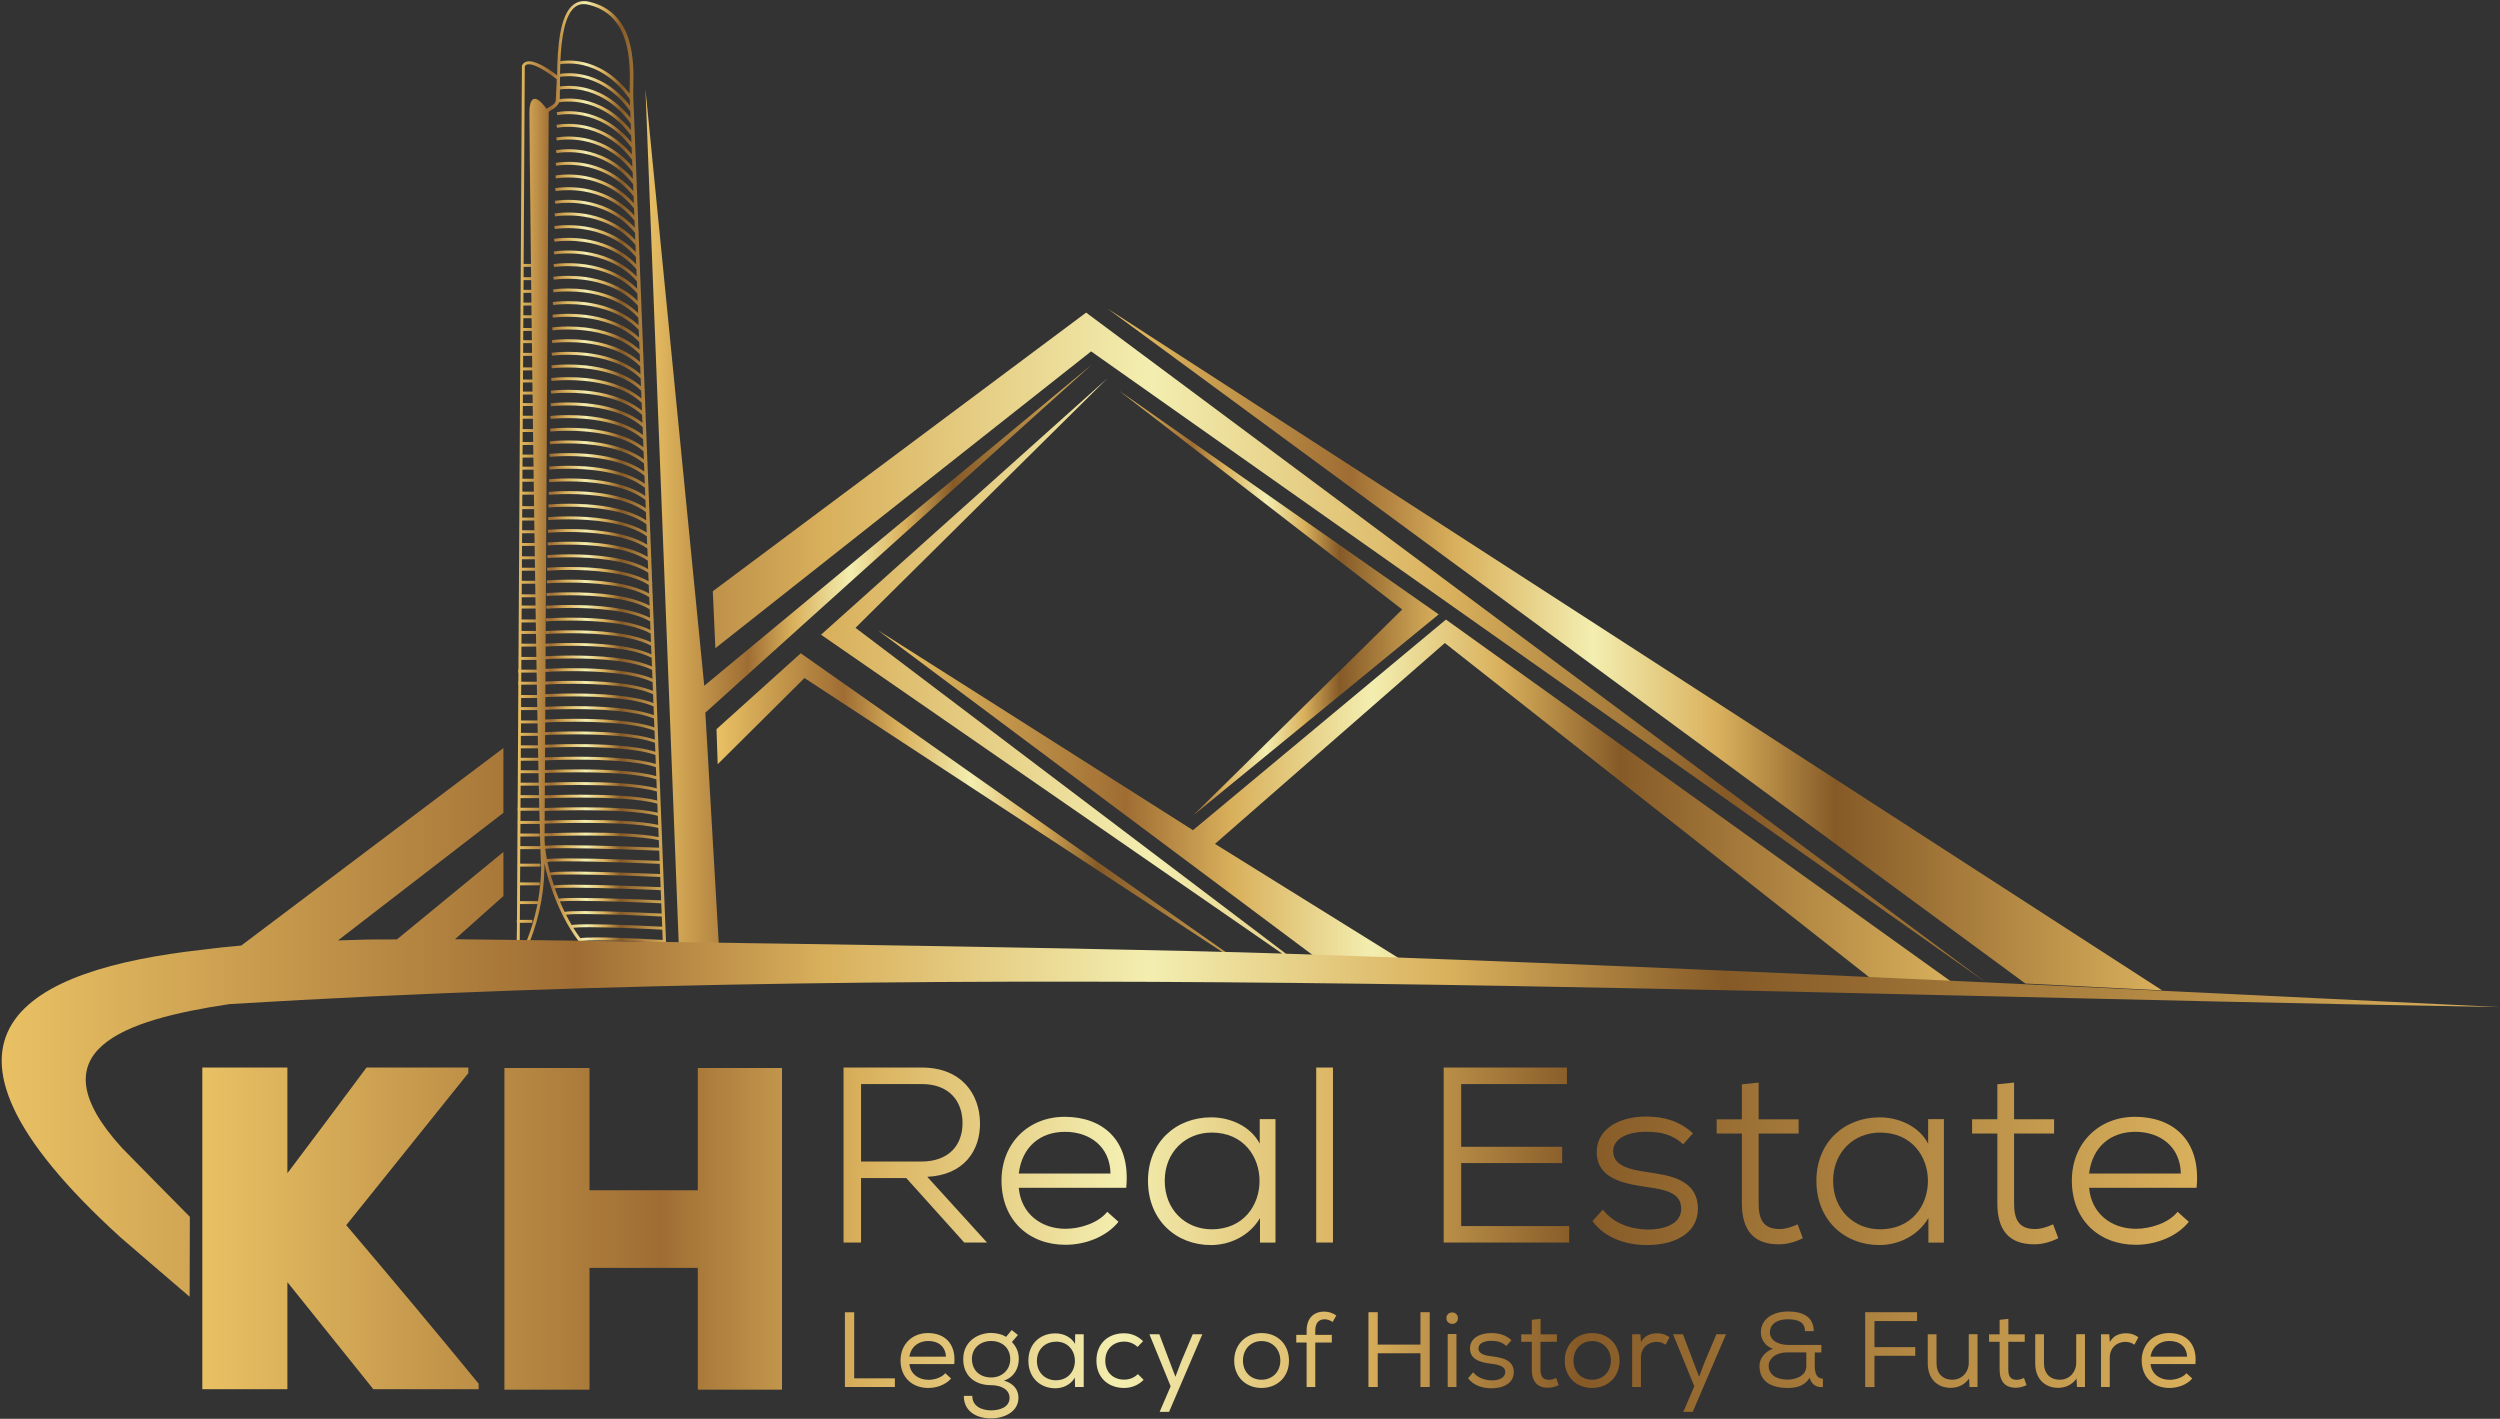 <svg width="1133" height="643" viewBox="0 0 1133 643" fill="none" xmlns="http://www.w3.org/2000/svg">
<rect x="0" y="0" width="1133" height="643" fill="#333333" stroke="none"/>
<path d="M885.14 445.48H850.43L654.79 291.42L550.62 382.45L652.01 445.48H611.82L397.88 285.64L540.65 376.24L655.3 280.79L885.14 445.48Z" fill="url(#paint0_linear_1_2)"/>
<path d="M319.67 322.97L326.78 445.48H308.3L292.52 40.43L319.17 310.79L494.6 165.4L319.67 322.97Z" fill="url(#paint1_linear_1_2)"/>
<path d="M635.47 276.22L507.12 177.03L652.01 278.44L540.65 369.62L635.47 276.22Z" fill="url(#paint2_linear_1_2)"/>
<path d="M362.9 296.07L575.39 445.48L364.59 307.28L325.26 346.35L324.72 330.45L362.9 296.07Z" fill="url(#paint3_linear_1_2)"/>
<path d="M979.9 448.85L501.97 139.88L917.9 445.73L979.9 448.85Z" fill="url(#paint4_linear_1_2)"/>
<path d="M156.93 555.24C176.02 577.73 198.03 603.96 216.92 627.08V629.58H169.2L130.25 581.06V629.58H91.69V483.82H130.25V531.71C141.94 516.3 154.6 499.23 166.09 483.82H212.25V486.32L156.93 555.24ZM316.24 539.42H267.16V484.03H228.6V629.79H267.16V574.61H316.24V629.79H354.41V484.03H316.24V539.42ZM390.22 563.12H382.29V483.82C394.19 483.82 405.97 483.82 417.86 483.82C435.53 483.82 444.03 495.6 444.14 508.97C444.25 521.32 437 532.53 420.24 533.33L447.32 563.12H437L410.72 533.89H390.22V563.12ZM390.22 526.42H417.41C430.1 526.42 436.22 518.94 436.22 508.97C436.22 499 430.1 491.3 417.87 491.3H390.23V526.42H390.22ZM482.88 564.14C466.23 564.14 453.88 552.92 453.88 535.03C453.88 518.26 465.89 506.14 482.54 506.14C499.19 506.14 512.56 516.22 510.41 538.31H461.7C462.72 549.98 471.78 556.89 482.88 556.89C489.68 556.89 497.83 554.17 501.8 549.19L506.9 553.72C501.35 560.63 491.72 564.14 482.88 564.14ZM461.7 531.86H503.28C503.05 519.63 493.88 512.94 482.66 512.94C471.44 512.94 463.17 519.74 461.7 531.86ZM548.82 564.26C532.96 564.26 520.27 552.93 520.27 535.15C520.27 517.48 533.07 506.38 548.93 506.38C557.54 506.38 566.72 510.35 570.91 518.28V507.18H578.05C578.05 525.87 578.05 544.45 578.05 563.14H571.03V552.04C566.15 560.29 557.2 564.26 548.82 564.26ZM549.16 513.28C537.38 513.28 527.86 522 527.86 535.14C527.86 548.39 537.38 557.12 549.16 557.12C578.04 557.12 578.04 513.28 549.16 513.28ZM604.1 483.82H596.51V563.12H604.1V483.82ZM711.15 555.65H662.21V527.1H707.98V519.74H662.21V491.3H710.13V483.82H654.28C654.28 510.22 654.28 536.72 654.28 563.12H711.15V555.65ZM746.61 557.23C739.47 557.12 731.2 554.62 726.45 548.17L721.69 553.38C727.35 561.08 736.87 564.26 746.5 564.26C757.83 564.26 769.27 559.73 769.5 547.95C769.5 534.36 756.47 532.66 746.39 531.18C739.37 530.16 731.21 528.57 731.1 522C730.87 515.77 738.12 512.82 746.28 512.94C752.28 512.94 757.61 513.85 762.82 518.6L767.24 513.62C761.46 508.3 754.55 506.03 746.17 506.03C735.18 505.92 723.63 510.79 723.63 522.23C723.74 533.79 734.96 536.28 745.72 537.86C754.67 539.11 761.92 540.47 761.92 547.83C761.9 555.42 752.95 557.23 746.61 557.23ZM817.07 561.2L814.69 554.86C811.97 556.11 809.14 557.01 806.53 557.01C798.94 557.01 797.01 552.37 797.01 545.34V513.73H815.14V507.27H797.01V490.62L789.42 491.41V507.27H777.98V513.73H789.42V545.34C789.42 557.01 794.29 564.03 806.3 563.92C809.93 563.92 813.44 562.9 817.07 561.2ZM873.94 552.02C869.07 560.29 860.12 564.26 851.74 564.26C835.88 564.26 823.19 552.93 823.19 535.15C823.19 517.48 835.99 506.38 851.85 506.38C860.46 506.38 869.64 510.35 873.83 518.28V507.18H880.97C880.97 525.87 880.97 544.45 880.97 563.14H873.95V552.02H873.94ZM852.07 513.28C840.29 513.28 830.77 522 830.77 535.14C830.77 548.39 840.29 557.12 852.07 557.12C880.96 557.12 880.96 513.28 852.07 513.28ZM930.46 554.85C927.74 556.1 924.91 557 922.3 557C914.71 557 912.78 552.36 912.78 545.33V513.72H930.91V507.26H912.78V490.61L905.19 491.4V507.26H893.75V513.72H905.19V545.33C905.19 557 910.06 564.02 922.07 563.91C925.7 563.91 929.21 562.89 932.83 561.19L930.46 554.85ZM995.49 538.31H946.78C947.8 549.98 956.86 556.89 967.96 556.89C974.76 556.89 982.91 554.17 986.88 549.19L991.98 553.72C986.43 560.63 976.8 564.14 967.96 564.14C951.31 564.14 938.96 552.92 938.96 535.03C938.96 518.26 950.97 506.14 967.62 506.14C984.27 506.14 997.64 516.22 995.49 538.31ZM988.35 531.86C988.12 519.63 978.95 512.94 967.73 512.94C956.52 512.94 948.25 519.74 946.77 531.86H988.35ZM387.12 594.71H382.91V628.59H405.56V624.67H387.12V594.71V594.71ZM432.47 618.18H412.14C412.58 622.58 416.21 625.34 420.8 625.34C423.51 625.34 426.8 624.28 428.4 622.34L431.06 624.76H431.01C428.59 627.62 424.43 629.02 420.7 629.02C413.29 629.02 408.12 624.13 408.12 616.53C408.12 609.32 413.3 604.14 420.51 604.14C427.83 604.14 433.39 608.64 432.47 618.18ZM412.15 614.84H428.7C428.49 610.23 425.3 607.73 420.62 607.73C416.45 607.72 412.82 610.24 412.15 614.84ZM454.98 625.68C459.63 627.04 461.56 630.04 461.56 633.47C461.56 639.67 455.41 642.81 449.07 642.81C441.86 642.81 436.68 639.03 436.82 632.6H440.64C440.64 637.25 444.75 639.13 449.11 639.18C453.22 639.18 457.53 637.68 457.53 633.52C457.53 629.65 453.61 627.76 449.16 627.76C441.66 627.76 436.53 623.4 436.53 615.95C436.53 608.06 443.02 604.09 449.16 604.09C451.34 604.09 454.19 604.67 455.94 605.88L458.51 602.78L461.32 605.01L458.61 608.2C460.5 610.33 461.71 612.46 461.71 615.94C461.71 620.02 459.63 624.18 454.98 625.68ZM457.84 616C457.84 610.53 453.68 607.72 449.18 607.72C444.92 607.72 440.47 610.38 440.47 615.95C440.57 621.42 444.44 624.27 449.23 624.27C454.3 624.28 457.84 620.6 457.84 616ZM487.27 604.68H491.14V628.59H487.32L487.22 628.69L487.12 624.33C485.23 627.62 481.6 629.17 478.31 629.17C471.44 629.17 466.06 624.43 466.06 616.63C466.06 608.89 471.53 604.24 478.35 604.29C481.93 604.29 485.46 605.94 487.21 609.03L487.27 604.68ZM478.55 608.02L478.5 608.07C473.76 608.07 469.93 611.46 469.93 616.78C469.93 622.1 473.75 625.54 478.5 625.54C490.02 625.54 490.02 608.02 478.55 608.02ZM509.43 625.25C504.78 625.25 500.91 622.2 500.91 616.63C500.91 611.26 504.73 608.01 509.48 608.01C511.61 608.01 513.84 608.78 515.53 610.43L518.05 607.82C515.53 605.35 512.63 604.24 509.39 604.24C502.47 604.24 496.9 608.64 496.9 616.63C496.9 624.62 502.56 629.02 509.39 629.02C512.68 629.02 515.73 627.91 518.3 625.34L515.69 622.73C513.98 624.47 511.71 625.25 509.43 625.25ZM518.29 625.34L518.34 625.39L518.29 625.34ZM535.28 617.16L532.71 623.94L530.1 617.12L525.41 604.68H520.91L530.54 628.25L525.55 639.87H529.81L544.91 604.68H540.55L535.28 617.16ZM584.17 616.68C584.17 623.94 578.94 629.02 571.73 629.02C564.57 629.02 559.34 623.94 559.34 616.68C559.34 609.27 564.62 604.14 571.73 604.14C579.04 604.14 584.17 609.27 584.17 616.68ZM580.25 616.68C580.25 611.36 576.57 607.77 571.78 607.77C566.89 607.77 563.31 611.35 563.31 616.68C563.31 621.71 566.84 625.3 571.73 625.3C576.67 625.29 580.2 621.71 580.25 616.68ZM592.16 603.08V604.97H587.47V608.45H592.16V628.58H596.08V608.45H603.58V604.97H596.08V603.08C596.08 599.5 597.73 597.9 600.29 597.9C601.65 597.9 602.66 598.34 603.97 599.11L605.62 596.16C603.97 595.05 602.14 594.42 600.2 594.42C595.16 594.41 592.16 597.61 592.16 603.08ZM592.16 628.63V628.58H592.11L592.16 628.63ZM643.75 609.37H624.39V594.7H620.18V628.58H624.39V613.29H643.75V628.58H647.96V594.7H643.75V609.37ZM655.52 597.37C655.52 600.85 660.75 600.85 660.75 597.42C660.74 593.93 655.52 593.93 655.52 597.37ZM656.1 628.59H660.07V604.58H656.1V628.59ZM675.99 614.69C672.99 614.35 670.09 613.63 670.04 611.16C669.99 608.79 672.65 607.63 675.94 607.68C678.41 607.68 680.59 608.12 682.67 610L682.72 609.95L684.99 607.34C682.42 605.02 679.47 604.15 675.89 604.15C671.29 604.1 666.16 606.09 666.21 611.17C666.21 616.25 671.15 617.46 675.74 618.04C679.42 618.48 682.23 619.25 682.18 621.86C682.08 624.76 678.74 625.59 676.13 625.59C673.18 625.59 669.74 624.53 667.61 621.91L665.34 624.67C668.05 628.06 672.02 629.17 676.04 629.17C681.41 629.17 685.96 626.8 686.06 622.01C686.15 616.1 680.35 615.23 675.99 614.69ZM701.93 625.34C699.07 625.34 698.15 623.55 698.15 620.74V608.11H705.6V604.72H698.19V597.7L694.22 598.14V604.72H689.43V608.11H694.22V620.74C694.22 626.02 696.64 629.02 701.77 628.92C703.37 628.87 704.82 628.48 706.42 627.76L705.26 624.47C704.21 625 703 625.34 701.93 625.34ZM733.98 616.68C733.98 623.94 728.75 629.02 721.54 629.02C714.38 629.02 709.15 623.94 709.15 616.68C709.15 609.27 714.43 604.14 721.54 604.14C728.85 604.14 733.98 609.27 733.98 616.68ZM730.06 616.68C730.06 611.36 726.38 607.77 721.59 607.77C716.7 607.77 713.12 611.35 713.12 616.68C713.12 621.71 716.65 625.3 721.54 625.3C726.47 625.29 730.01 621.71 730.06 616.68ZM743.71 608.21L743.42 604.63L743.37 604.68H739.69V628.59H743.66V615.28C743.66 610.88 746.85 608.17 750.68 608.12C752.33 608.12 753.58 608.56 754.84 609.43L756.63 606.04C755.18 604.93 753.15 604.2 751.06 604.25C748.3 604.24 745.35 605.11 743.71 608.21ZM772.6 617.16L770.03 623.94L767.42 617.12L762.73 604.68H758.23L767.86 628.25L762.87 639.87H767.13L782.23 604.68H777.87L772.6 617.16ZM826.14 624.81V628.63C823.48 628.82 821.01 627.71 820.14 624.42C817.77 628.24 813.9 629.02 810.31 629.02C802.47 629.02 797.39 625.97 797.39 619C797.39 615.42 800.2 612.37 803.49 611.26C800.2 610.24 798.02 607.15 798.02 603.9C798.02 597.75 803.44 594.37 810.41 594.37C816.07 594.37 821.98 596.16 821.98 603.28H818V603.18C818 598.87 814.32 597.9 810.3 597.9C804.49 597.9 802.07 600.8 802.12 603.8C802.17 608.2 807.11 609.51 810.4 609.51H825.45V612.95H822.45V619.24C822.46 622.15 823.28 624.86 826.14 624.81ZM818.63 612.9H810.11C804.35 612.9 801.54 616.09 801.54 618.9C801.54 622.92 804.88 625.24 810.2 625.24C813.35 625.24 818.62 623.79 818.62 619.14V612.9H818.63ZM845.3 628.63H849.51V614.45H868V610.53H849.51V598.72H868.82V594.7H845.3V628.63ZM892.25 617.5C892.25 621.81 889.25 625.24 884.89 625.29C880.34 625.29 877.63 622.43 877.63 617.84V604.68H873.66V617.89C873.66 624.86 877.97 628.97 884.07 628.97C887.41 628.92 890.27 627.66 892.39 624.76L892.58 628.58H896.21V604.67H892.24V617.5H892.25ZM913.94 625.34C911.08 625.34 910.16 623.55 910.16 620.74V608.11H917.61V604.72H910.2V597.7L906.23 598.14V604.72H901.44V608.11H906.23V620.74C906.23 626.02 908.65 629.02 913.78 628.92C915.38 628.87 916.83 628.48 918.43 627.76L917.27 624.47C916.21 625 915 625.34 913.94 625.34ZM940.95 617.5C940.95 621.81 937.95 625.24 933.59 625.29C929.04 625.29 926.33 622.43 926.33 617.84V604.68H922.36V617.89C922.36 624.86 926.67 628.97 932.77 628.97C936.11 628.92 938.97 627.66 941.09 624.76L941.28 628.58H944.91V604.67H940.94V617.5H940.95ZM956.19 608.21L955.9 604.63L955.85 604.68H952.17V628.59H956.14V615.28C956.14 610.88 959.33 608.17 963.16 608.12C964.81 608.12 966.06 608.56 967.32 609.43L969.11 606.04C967.66 604.93 965.63 604.2 963.54 604.25C960.79 604.24 957.84 605.11 956.19 608.21ZM994.96 618.18H974.63C975.07 622.58 978.7 625.34 983.29 625.34C986 625.34 989.29 624.28 990.89 622.34L993.55 624.76H993.5C991.08 627.62 986.92 629.02 983.19 629.02C975.78 629.02 970.61 624.13 970.61 616.53C970.61 609.32 975.79 604.14 983 604.14C990.32 604.14 995.88 608.64 994.96 618.18ZM974.64 614.84H991.19C990.98 610.23 987.79 607.73 983.11 607.73C978.94 607.72 975.31 610.24 974.64 614.84Z" fill="url(#paint5_linear_1_2)"/>
<path d="M302.05 432.31L302.08 431.99H302.04L301.12 408.54L301.15 408.1H301.11L300.01 379.95L300.08 379.73L300.01 379.71L299.8 374.47L299.87 374.24L299.79 374.22L299.58 368.99L299.66 368.75L299.57 368.72L299.37 363.5L299.46 363.26L299.36 363.23L299.16 358.02L299.26 357.78L299.15 357.75L298.95 352.54L299.05 352.29L298.94 352.25L298.74 347.05L298.85 346.8L298.73 346.76L298.53 341.56L298.65 341.31L298.52 341.26L298.32 336.07L298.44 335.82L298.31 335.77L298.11 330.58L298.24 330.33L298.1 330.27L297.9 325.09L298.03 324.84L297.89 324.78L297.69 319.6L297.83 319.36L297.68 319.29L297.48 314.11L297.62 313.87L297.47 313.8L297.27 308.62L297.42 308.38L297.26 308.3L297.06 303.13L297.21 302.89L297.05 302.81L296.85 297.64L297 297.41L296.83 297.32L296.63 292.15L296.79 291.92L296.62 291.83L296.42 286.66L296.58 286.43L296.41 286.33L296.21 281.16L296.37 280.94L296.2 280.84L296 275.67L296.16 275.45L295.98 275.34L295.78 270.17L295.95 269.96L295.77 269.85L295.57 264.68L295.74 264.47L295.56 264.35L295.36 259.18L295.53 258.97L295.35 258.85L295.15 253.68L295.32 253.48L295.14 253.35L294.94 248.18L295.11 247.98L294.93 247.85L294.73 242.68L294.9 242.49L294.72 242.35L294.52 237.18L294.69 236.99L294.5 236.85L294.3 231.68L294.47 231.5L294.28 231.36L294.08 226.19L294.25 226.01L294.06 225.86L293.86 220.69L294.03 220.51L293.84 220.36L293.64 215.19L293.81 215.02L293.62 214.86L293.42 209.69L293.59 209.52L293.4 209.36L293.2 204.19L293.37 204.03L293.18 203.87L292.98 198.7L293.15 198.54L292.97 198.37L292.77 193.2L292.94 193.05L292.76 192.88L292.56 187.71L292.73 187.56L292.55 187.39L292.35 182.21L292.52 182.06L292.34 181.89L292.14 176.71L292.31 176.57L292.13 176.39L291.93 171.21L292.1 171.07L291.92 170.89L291.72 165.71L291.89 165.57L291.71 165.39L291.51 160.21L291.67 160.08L291.49 159.9L291.29 154.72L291.45 154.59L291.28 154.41L291.08 149.22L291.24 149.1L291.07 148.92L290.87 143.73L291.03 143.61L290.86 143.42L290.66 138.23L290.82 138.11L290.65 137.92L290.45 132.73L290.6 132.62L290.43 132.43L290.23 127.23L290.38 127.12L290.22 126.93L290.02 121.73L290.17 121.62L290.01 121.43L289.81 116.23L289.96 116.13L289.8 115.94L289.6 110.74L289.75 110.64L289.59 110.45L289.39 105.24L289.53 105.14L289.37 104.95L289.17 99.74L289.31 99.65L289.16 99.46L288.96 94.25L289.1 94.16L288.95 93.97L288.75 88.75L288.89 88.66L288.74 88.47L288.54 83.25L288.67 83.17L288.53 82.98L288.33 77.76L288.46 77.68L288.32 77.49L288.12 72.26L288.25 72.18L288.11 71.99L287.9 66.76L288.03 66.68L287.89 66.49L287.68 61.25L287.8 61.18L287.67 61L287.46 55.76L287.58 55.69L287.45 55.51L287.24 50.27L287.36 50.2L287.23 50.02L287.02 44.77L287.14 44.7L287.02 44.52L286.97 43.33C286.94 42.38 286.97 41.13 287.01 39.67C287.28 28.55 287.85 5.41 266.82 0.75C266.07 0.58 265.34 0.5 264.64 0.5C262.96 0.5 261.43 0.98 260.1 1.93C253.54 6.6 252.63 21.83 252.47 34.12C249.87 32.12 243.74 27.76 239.83 27.76C239.52 27.76 239.23 27.79 238.96 27.84C237.87 28.05 237.07 28.65 236.6 29.62L236.54 29.75L234.96 303.47H234.83V304.81H234.95L234.93 308.94H234.83V310.28H234.92L234.6 366.05H234.53V367.39H234.6L234.57 372.04H234.53V373.38H234.56L234.53 377.75H234.52V378.71L234.3 416.86H234.22V418.2H234.3L234 438.51L234.83 438.66L238.11 431.47C243.56 419.52 246.46 406.9 246.73 393.95L246.74 391.27C248.18 398.06 250.61 405.4 253.77 412.22C257.75 420.81 262.47 427.71 267.51 432.45L267.53 432.56L267.61 432.55C270.24 435.01 272.97 436.88 275.72 438.1L275.76 438.12L302.49 443.94L302.05 432.31ZM263.94 426.41C265.37 426.26 267.59 426.18 270.55 426.18C281.2 426.18 298.15 427.18 300.38 427.32L300.56 431.89C296.73 431.63 283.85 430.8 275.01 430.8C271.92 430.8 269.61 430.9 268.14 431.11C266.71 429.72 265.3 428.15 263.94 426.41ZM235.51 433.69L235.6 418.22H241.28V416.88H235.61L235.65 409.73H243.57C242.16 416.98 239.89 424.08 236.75 430.96L235.51 433.69ZM266.31 2.06C286.19 6.47 285.64 28.87 285.37 39.65C285.34 40.68 285.32 41.61 285.32 42.42C278.12 33.02 270.12 29.5 264.52 28.22C262.26 27.7 259.98 27.44 257.74 27.44C256.03 27.44 254.73 27.59 253.95 27.72C254.41 17.47 255.88 6.52 260.83 3C261.9 2.24 263.12 1.86 264.47 1.86C265.07 1.85 265.68 1.92 266.31 2.06ZM264.7 51.11C262.35 50.63 259.97 50.39 257.63 50.39C254.7 50.39 252.87 50.77 252.68 50.81L252.26 50.9L252.6 52.2L253.02 52.11C253.09 52.09 254.88 51.73 257.66 51.73C259.91 51.73 262.18 51.96 264.41 52.42C270.39 53.64 279.01 57.16 286.26 66.94L286.38 70.02C279.13 61.27 270.71 58.01 264.75 56.84C262.41 56.38 260.02 56.14 257.64 56.14C254.56 56.14 252.64 56.53 252.56 56.55L252.14 56.64L252.47 57.95L252.89 57.86C252.91 57.86 254.72 57.48 257.63 57.48C259.9 57.48 262.19 57.7 264.43 58.15C270.49 59.35 279.22 62.81 286.47 72.45L286.59 75.55C279.33 66.93 270.82 63.72 264.79 62.56C262.43 62.11 260.02 61.88 257.62 61.88C254.47 61.88 252.47 62.28 252.45 62.28L252.03 62.37L252.26 63.3L252.36 63.68L252.78 63.6C252.86 63.58 254.73 63.23 257.63 63.23C259.93 63.23 262.24 63.45 264.5 63.88C270.64 65.06 279.45 68.46 286.7 77.95L286.82 81.08C279.55 72.58 270.95 69.43 264.85 68.29C262.47 67.85 260.04 67.62 257.61 67.62C254.38 67.62 252.35 68.02 252.34 68.02L251.92 68.11L252.23 69.41L252.65 69.33C252.67 69.33 254.58 68.96 257.6 68.96C259.94 68.96 262.28 69.18 264.57 69.61C270.77 70.77 279.67 74.12 286.91 83.45L287.03 86.6C279.75 78.23 271.06 75.12 264.88 74.01C262.49 73.58 260.03 73.36 257.58 73.36C254.38 73.36 252.3 73.74 252.21 73.76L251.78 73.84L252.09 75.15L252.51 75.07C252.53 75.07 254.48 74.7 257.57 74.7C259.93 74.7 262.3 74.91 264.62 75.33C270.9 76.47 279.88 79.76 287.12 88.95L287.24 92.13C279.95 83.88 271.17 80.83 264.92 79.73C262.51 79.31 260.03 79.09 257.55 79.09C254.21 79.09 252.1 79.48 252.08 79.49L251.66 79.57L251.96 80.88L252.38 80.8C252.46 80.78 254.44 80.43 257.55 80.43C259.94 80.43 262.33 80.64 264.67 81.05C271.03 82.17 280.1 85.4 287.33 94.45L287.46 97.66C280.15 89.54 271.3 86.53 264.97 85.46C262.54 85.05 260.04 84.84 257.54 84.84C254.23 84.84 252.06 85.22 251.97 85.23L251.54 85.31L251.83 86.63L252.25 86.55C252.27 86.55 254.31 86.18 257.52 86.18C259.94 86.18 262.35 86.38 264.71 86.78C271.14 87.88 280.3 91.06 287.54 99.95L287.67 103.18C280.35 95.18 271.41 92.23 265.01 91.18C262.56 90.78 260.04 90.57 257.52 90.57C254.06 90.57 251.87 90.96 251.84 90.96L251.42 91.04L251.7 92.35L252.12 92.28C252.14 92.28 254.24 91.91 257.51 91.91C259.95 91.91 262.39 92.11 264.76 92.5C271.27 93.58 280.52 96.7 287.75 105.45L287.88 108.71C280.55 100.84 271.52 97.94 265.05 96.9C262.58 96.51 260.05 96.31 257.5 96.31C254.02 96.31 251.75 96.69 251.72 96.7L251.29 96.77L251.57 98.09L251.99 98.02C252.08 98.01 254.18 97.66 257.49 97.66C259.95 97.66 262.4 97.85 264.79 98.23C271.38 99.28 280.73 102.35 287.97 110.96L288.1 114.24C280.76 106.49 271.64 103.64 265.09 102.63C262.61 102.25 260.05 102.05 257.48 102.05C253.97 102.05 251.69 102.42 251.6 102.43L251.17 102.5L251.44 103.82L251.87 103.75C251.89 103.75 254.06 103.39 257.48 103.39C259.96 103.39 262.44 103.58 264.84 103.95C271.51 104.98 280.94 107.99 288.18 116.46L288.31 119.77C280.96 112.15 271.75 109.35 265.13 108.36C262.63 107.99 260.06 107.8 257.47 107.8C253.92 107.8 251.58 108.16 251.48 108.18L251.05 108.25L251.31 109.57L251.74 109.5C251.76 109.5 253.99 109.14 257.47 109.14C259.98 109.14 262.49 109.33 264.92 109.69C271.66 110.7 281.17 113.66 288.4 121.97L288.53 125.3C281.17 117.81 271.88 115.06 265.18 114.08C262.67 113.71 260.07 113.53 257.47 113.53C253.94 113.53 251.62 113.87 251.37 113.91L250.94 113.98L251.2 115.3L251.63 115.23C251.65 115.23 253.92 114.87 257.47 114.87C260 114.87 262.53 115.05 264.98 115.41C271.79 116.4 281.4 119.3 288.63 127.47L288.76 130.83C281.39 123.46 272.01 120.76 265.24 119.81C262.71 119.45 260.1 119.27 257.47 119.27C253.69 119.27 251.28 119.64 251.25 119.65L250.83 119.72L251.01 120.65L251.08 121.03L251.5 120.97C251.75 120.93 254 120.61 257.46 120.61C260.01 120.61 262.55 120.79 265 121.13C271.89 122.1 281.6 124.95 288.83 132.97L288.96 136.35C281.58 129.11 272.11 126.46 265.27 125.53C262.73 125.18 260.1 125.01 257.45 125.01C253.63 125.01 251.14 125.38 251.12 125.38L250.7 125.45L250.94 126.77L251.37 126.71C251.39 126.71 253.77 126.35 257.46 126.35C260.04 126.35 262.6 126.52 265.08 126.86C272.04 127.81 281.83 130.6 289.06 138.47L289.19 141.87C281.8 134.75 272.24 132.16 265.33 131.25C262.77 130.91 260.13 130.74 257.47 130.74C253.56 130.74 251.05 131.11 251.02 131.11L250.59 131.17L250.83 132.49L251.25 132.43C251.35 132.42 253.78 132.08 257.46 132.08C260.06 132.08 262.64 132.25 265.13 132.58C272.17 133.51 282.04 136.25 289.27 143.97L289.4 147.4C282 140.41 272.35 137.86 265.36 136.97C262.79 136.64 260.13 136.48 257.45 136.48C253.5 136.48 250.9 136.85 250.88 136.85L250.46 136.92L250.69 138.24L251.12 138.18C251.22 138.17 253.68 137.83 257.46 137.83C260.08 137.83 262.68 137.99 265.18 138.31C272.3 139.22 282.25 141.9 289.48 149.48L289.62 152.93C282.21 146.07 272.48 143.57 265.41 142.7C262.83 142.38 260.16 142.22 257.46 142.22C253.49 142.22 250.88 142.57 250.77 142.59L250.34 142.65L250.5 143.59L250.57 143.98L250.99 143.92C251.26 143.88 253.74 143.57 257.46 143.57C260.09 143.57 262.71 143.73 265.23 144.04C272.42 144.93 282.47 147.55 289.7 154.99L289.84 158.47C282.42 151.73 272.6 149.29 265.46 148.44C262.87 148.13 260.18 147.98 257.47 147.98C253.39 147.98 250.68 148.34 250.65 148.34L250.22 148.4L250.44 149.73L250.87 149.67C250.9 149.67 253.53 149.32 257.46 149.32C260.11 149.32 262.74 149.47 265.28 149.78C272.55 150.65 282.68 153.22 289.91 160.51L290.05 164.01C282.62 157.4 272.71 155 265.5 154.18C262.9 153.88 260.2 153.73 257.47 153.73C253.27 153.73 250.55 154.09 250.52 154.09L250.09 154.15L250.3 155.48L250.73 155.42C250.76 155.42 253.4 155.07 257.46 155.07C260.13 155.07 262.77 155.22 265.32 155.51C272.66 156.36 282.89 158.87 290.12 166.02L290.26 169.54C282.82 163.05 272.82 160.71 265.54 159.9C262.93 159.61 260.22 159.46 257.48 159.46C253.25 159.46 250.43 159.81 250.4 159.82L249.97 159.88L250.18 161.21L250.61 161.15C250.64 161.15 253.38 160.8 257.48 160.8C260.16 160.8 262.82 160.94 265.38 161.23C272.8 162.06 283.11 164.51 290.34 171.51L290.48 175.05C283.03 168.69 272.94 166.4 265.59 165.61C262.97 165.33 260.25 165.19 257.5 165.19C253.27 165.19 250.41 165.53 250.29 165.55L249.86 165.6L250.06 166.93L250.49 166.88C250.52 166.88 253.2 166.55 257.33 166.55C265.65 166.55 280.96 167.92 290.56 177.02L290.7 180.58C283.24 174.35 273.07 172.11 265.64 171.34C263.01 171.07 260.28 170.93 257.52 170.93C253.15 170.93 250.2 171.28 250.17 171.28L249.74 171.33L249.94 172.66L250.37 172.61C250.4 172.61 253.18 172.28 257.34 172.28C265.75 172.28 281.19 173.62 290.78 182.51L290.92 186.09C283.45 179.98 273.19 177.79 265.69 177.05C263.06 176.79 260.32 176.66 257.54 176.66C253.05 176.66 250.08 177.01 250.05 177.01L249.62 177.06L249.81 178.39L250.24 178.34C250.27 178.34 253.06 178.01 257.36 178.01C265.84 178.01 281.42 179.32 290.99 188.01L291.13 191.62C283.65 185.64 273.3 183.5 265.73 182.77C263.09 182.52 260.35 182.39 257.57 182.39C253.08 182.39 250.06 182.72 249.94 182.74L249.51 182.79L249.7 184.12L250.13 184.07C250.16 184.07 253.05 183.75 257.41 183.75C265.97 183.75 281.67 185.03 291.23 193.52L291.37 197.15C283.88 191.3 273.45 189.21 265.79 188.5C263.15 188.26 260.39 188.13 257.61 188.13C252.95 188.13 249.85 188.47 249.83 188.48L249.4 188.53L249.58 189.86L250.01 189.81C250.04 189.81 252.98 189.49 257.44 189.49C266.08 189.49 281.9 190.74 291.44 199.03L291.58 202.68C284.08 196.95 273.56 194.92 265.83 194.23C263.19 194 260.43 193.88 257.64 193.88C252.88 193.88 249.73 194.22 249.7 194.22L249.27 194.27L249.45 195.6L249.88 195.55C249.91 195.55 252.92 195.23 257.46 195.23C266.17 195.23 282.12 196.45 291.65 204.53L291.79 208.2C284.28 202.6 273.67 200.61 265.87 199.95C263.22 199.72 260.46 199.61 257.67 199.61C252.86 199.61 249.61 199.95 249.57 199.95L249.14 200L249.31 201.33L249.74 201.28C249.77 201.28 252.83 200.96 257.48 200.96C266.27 200.96 282.33 202.15 291.85 210.03L291.99 213.72C284.47 208.25 273.78 206.31 265.9 205.67C263.25 205.45 260.49 205.34 257.69 205.34C252.81 205.34 249.46 205.68 249.43 205.68L249 205.73L249.17 207.06L249.6 207.02C249.63 207.02 252.81 206.7 257.51 206.7C266.37 206.7 282.55 207.86 292.06 215.54L292.21 219.25C284.68 213.9 273.9 212.02 265.95 211.4C263.31 211.19 260.55 211.09 257.75 211.09C252.81 211.09 249.46 211.42 249.32 211.43L248.89 211.47L249.05 212.8L249.48 212.76C249.51 212.76 252.71 212.44 257.56 212.44C266.49 212.44 282.78 213.57 292.28 221.05L292.43 224.78C284.89 219.56 274.02 217.73 266 217.13C263.36 216.93 260.6 216.83 257.8 216.83C252.7 216.83 249.23 217.16 249.2 217.17L248.77 217.21L248.93 218.54L249.36 218.5C249.39 218.5 252.73 218.18 257.62 218.18C266.62 218.18 283.02 219.28 292.5 226.56L292.65 230.31C285.1 225.22 274.14 223.44 266.05 222.85C263.41 222.66 260.66 222.56 257.86 222.56C252.63 222.56 249.11 222.89 249.08 222.9L248.65 222.94L248.8 224.27L249.23 224.23C249.26 224.23 252.69 223.91 257.67 223.91C266.74 223.91 283.24 224.98 292.71 232.05L292.86 235.82C285.3 230.85 274.26 229.13 266.09 228.56C263.46 228.38 260.72 228.29 257.93 228.29C252.59 228.29 249 228.62 248.96 228.62L248.53 228.66L248.68 229.99L249.11 229.95C249.14 229.95 252.64 229.64 257.74 229.64C266.87 229.64 283.48 230.68 292.93 237.55L293.08 241.34C283.17 235.01 266.87 234.03 257.78 234.03C252.51 234.03 248.88 234.35 248.84 234.35L248.41 234.39L248.56 235.72L248.99 235.68C249.02 235.68 252.55 235.37 257.82 235.37C267.01 235.37 283.72 236.38 293.15 243.05L293.3 246.86C283.41 240.71 267.01 239.76 257.86 239.76C252.46 239.76 248.76 240.07 248.73 240.08L248.3 240.12L248.44 241.45L248.87 241.41C248.91 241.41 252.54 241.1 257.9 241.1C267.16 241.1 283.96 242.08 293.37 248.55L293.52 252.38C284.19 246.72 269.17 245.5 257.94 245.5C252.43 245.5 248.64 245.81 248.6 245.82L248.17 245.86L248.31 247.19L248.74 247.15C248.78 247.15 252.56 246.84 257.98 246.84C267.3 246.84 284.18 247.79 293.58 254.06L293.73 257.9C284.42 252.42 269.32 251.23 258.03 251.23C252.4 251.23 248.52 251.54 248.48 251.54L248.05 251.58L248.18 252.92L248.61 252.88C248.65 252.88 252.45 252.57 258.07 252.57C267.44 252.57 284.41 253.49 293.79 259.56L293.94 263.42C284.65 258.11 269.48 256.96 258.13 256.96C252.35 256.96 248.39 257.27 248.35 257.27L247.92 257.3L248.05 258.64L248.48 258.61C248.52 258.61 252.45 258.3 258.17 258.3C267.59 258.3 284.64 259.19 294 265.07L294.15 268.95C284.88 263.81 269.65 262.7 258.24 262.7C252.3 262.7 248.27 263.01 248.23 263.01L247.8 263.04L247.93 264.38L248.36 264.35C248.4 264.35 252.48 264.04 258.29 264.04C267.76 264.04 284.89 264.9 294.22 270.58L294.37 274.47C285.12 269.51 269.84 268.44 258.36 268.44C252.3 268.44 248.15 268.75 248.1 268.75L247.67 268.78L247.79 270.12L248.22 270.09C248.26 270.09 252.44 269.78 258.4 269.78C267.92 269.78 285.11 270.61 294.42 276.09L294.57 280C285.35 275.21 270.01 274.18 258.49 274.18C252.3 274.18 248.02 274.49 247.98 274.49L247.55 274.52L247.67 275.86L248.1 275.83C248.14 275.83 252.47 275.52 258.54 275.52C270.21 275.52 285.84 276.59 294.64 281.6L294.79 285.53C285.6 280.92 270.21 279.92 258.64 279.92C252.32 279.92 247.9 280.23 247.86 280.23L247.43 280.26L247.55 281.6L247.98 281.57C248.02 281.57 252.38 281.26 258.7 281.26C270.41 281.26 286.09 282.29 294.86 287.11L295.01 291.05C285.85 286.61 270.42 285.65 258.81 285.65C252.3 285.65 247.78 285.96 247.74 285.96L247.31 285.99L247.42 287.33L247.85 287.3C247.89 287.3 252.41 286.99 258.86 286.99C270.61 286.99 286.33 287.98 295.07 292.62L295.23 296.58C286.1 292.32 270.64 291.39 258.99 291.39C252.39 291.39 247.66 291.7 247.62 291.7L247.26 291.72L247.27 290.18L248.68 51.25C248.68 50.56 248.93 50.42 249.68 50.01C250.01 49.83 250.38 49.63 250.78 49.34C251.77 48.62 252.91 47.58 253.41 46.36C254 46.26 255.52 46.03 257.67 46.03C259.89 46.03 262.14 46.27 264.34 46.73C270.24 47.97 278.78 51.55 286.02 61.47L286.14 64.52C278.92 55.62 270.59 52.31 264.7 51.11ZM259.81 420.46C261.29 420.29 263.74 420.21 267.14 420.21C278.36 420.21 296.15 421.11 300.15 421.32L300.33 425.97C297.51 425.8 281.2 424.83 270.65 424.83C267.03 424.83 264.46 424.95 262.99 425.17C261.91 423.71 260.84 422.13 259.81 420.46ZM256.51 414.52C257.97 414.33 260.63 414.24 264.45 414.24C276.3 414.24 295.93 415.16 299.92 415.36L300.1 419.98C295.84 419.76 278.37 418.87 267.26 418.87C263.31 418.87 260.55 418.98 259.06 419.21C258.18 417.71 257.33 416.15 256.51 414.52ZM235.65 408.39L235.69 401.24H244.63V399.9H235.7L235.74 392.75H244.93V391.41H235.74L235.78 384.82H244.92C245.03 388.28 245.14 391.25 245.25 393.68V393.94C245.15 398.81 244.67 403.63 243.82 408.39H235.65ZM246.8 380.69L246.81 379C249.35 378.91 256.81 378.68 265.65 378.68C276.49 378.68 290.83 379.05 298.56 380.76L298.69 384.17C293.97 383.98 270.32 383.04 256.2 383.04C251.75 383.04 248.66 383.14 246.99 383.32C246.9 382.42 246.84 381.54 246.8 380.69ZM265.61 377.33C256.87 377.33 249.43 377.56 246.82 377.65L246.84 373.26C249.19 373.17 256.27 372.94 264.79 372.94C275.85 372.94 290.48 373.34 298.34 375.24L298.5 379.36C290.54 377.69 276.36 377.33 265.61 377.33ZM264.75 371.6C256.34 371.6 249.28 371.83 246.85 371.91L246.87 367.52C249.05 367.44 255.88 367.21 264.03 367.21C275.27 367.21 290.15 367.65 298.12 369.72L298.28 373.84C290.18 372 275.71 371.6 264.75 371.6ZM263.99 365.87C255.91 365.87 249.15 366.1 246.88 366.18L246.9 361.79C248.91 361.71 255.46 361.48 263.36 361.48C274.75 361.48 289.83 361.96 297.9 364.21L298.06 368.32C289.83 366.31 275.13 365.87 263.99 365.87ZM241.74 207.37C241.76 208.75 241.78 210.12 241.8 211.5H236.8L236.82 207.37H241.74ZM241.81 212.84C241.83 214.22 241.85 215.59 241.87 216.97H236.76L236.78 212.84H241.81ZM240.65 120.94C240.67 122.49 240.69 124.05 240.71 125.63H237.3L237.33 120.94H240.65ZM240.72 126.97C240.74 128.43 240.75 129.9 240.77 131.38H237.26L237.29 126.97H240.72ZM240.79 132.72C240.81 134.18 240.83 135.65 240.84 137.13H237.22L237.25 132.72H240.79ZM240.85 138.47C240.87 139.93 240.89 141.4 240.9 142.88H237.18L237.21 138.47H240.85ZM240.92 144.22C240.94 145.68 240.96 147.16 240.97 148.64H237.15L237.18 144.22H240.92ZM241 149.98C241.02 151.37 241.03 152.77 241.05 154.18H237.13L237.15 149.98H241ZM241.06 155.52C241.08 156.98 241.1 158.45 241.12 159.93H237.09L237.12 155.52H241.06ZM241.14 161.28C241.16 163.02 241.18 164.77 241.21 166.52H237.06L237.09 161.28H241.14ZM241.22 167.86C241.24 169.23 241.26 170.61 241.27 171.99H237.02L237.04 167.86H241.22ZM241.29 173.33C241.31 174.7 241.33 176.08 241.34 177.46H236.99L237.01 173.33H241.29ZM241.36 178.81C241.38 180.09 241.39 181.38 241.41 182.66H236.96L236.98 178.81H241.36ZM241.43 184.01C241.45 185.48 241.47 186.95 241.49 188.42H236.93L236.96 184.01H241.43ZM241.5 189.76C241.52 191.32 241.54 192.88 241.56 194.45H236.89L236.92 189.76H241.5ZM241.58 195.79C241.6 197.3 241.62 198.81 241.64 200.32H236.85L236.88 195.79H241.58ZM241.66 201.66C241.68 203.11 241.7 204.57 241.72 206.02H236.82L236.85 201.66H241.66ZM241.89 218.31C241.91 219.82 241.93 221.33 241.95 222.83H236.72L236.75 218.31H241.89ZM241.97 224.18C241.99 225.92 242.02 227.65 242.04 229.39H236.69L236.72 224.18H241.97ZM242.06 230.73C242.08 232.02 242.1 233.3 242.11 234.58H236.65L236.67 230.73H242.06ZM242.14 235.92C242.16 237.39 242.18 238.86 242.2 240.33H236.63L236.66 235.92H242.14ZM242.22 241.68C242.24 243.15 242.26 244.62 242.28 246.09H236.59L236.62 241.68H242.22ZM242.3 247.43C242.32 248.99 242.35 250.56 242.37 252.12H236.55L236.58 247.43H242.3ZM242.39 253.46C242.41 254.75 242.43 256.03 242.45 257.31H236.53L236.55 253.46H242.39ZM242.47 258.65C242.49 260.18 242.52 261.7 242.54 263.22H236.49L236.52 258.65H242.47ZM242.56 264.56C242.58 266.16 242.61 267.76 242.63 269.35H236.45L236.48 264.56H242.56ZM242.65 270.69C242.67 271.94 242.69 273.19 242.71 274.44H236.43L236.45 270.69H242.65ZM242.73 275.78C242.76 277.44 242.78 279.1 242.81 280.75H236.39L236.42 275.78H242.73ZM242.83 282.09C242.85 283.38 242.87 284.66 242.89 285.94H236.36L236.38 282.09H242.83ZM242.92 287.29C242.94 288.77 242.97 290.24 242.99 291.7H236.33L236.36 287.29H242.92ZM243.01 293.04C243.04 294.61 243.06 296.17 243.09 297.73H236.3L236.33 293.04H243.01ZM243.41 316.32C243.43 317.71 243.46 319.09 243.48 320.45H236.16L236.18 316.32H243.41ZM243.51 321.8C243.54 323.38 243.57 324.95 243.6 326.51H236.13L236.16 321.8H243.51ZM243.62 327.84C243.65 329.29 243.67 330.72 243.7 332.14H236.1L236.12 327.84H243.62ZM243.72 333.49C243.75 334.94 243.78 336.37 243.8 337.79H236.05L236.07 333.49H243.72ZM243.83 339.13C243.86 340.58 243.89 342.02 243.92 343.43H236.03L236.05 339.13H243.83ZM243.95 344.77C243.98 346.22 244.01 347.66 244.04 349.07H236L236.02 344.77H243.95ZM244.06 350.41C244.09 351.87 244.12 353.3 244.15 354.71H235.96L235.98 350.41H244.06ZM244.19 356.05C244.22 357.51 244.25 358.95 244.29 360.35H235.94L235.96 356.05H244.19ZM257.11 390.36C271.27 390.36 295.3 391.34 298.97 391.5L299.15 396.13C295.98 395.99 272.9 394.99 259.1 394.99C254.28 394.99 251.11 395.12 249.68 395.36L249.26 395.43L249.3 395.62C248.85 393.94 248.46 392.28 248.12 390.66C249.58 390.46 252.6 390.36 257.11 390.36ZM249.96 396.67C251.28 396.44 254.32 396.32 258.97 396.32C272.74 396.32 296.66 397.35 299.21 397.46L299.39 402.05C294.44 401.83 273.07 400.94 260.02 400.94C255.6 400.94 252.57 401.05 251 401.25C250.49 399.73 250.03 398.22 249.6 396.72L249.96 396.67ZM259.89 402.3C272.94 402.3 294.79 403.21 299.45 403.42L299.63 408.04C294.33 407.8 274.31 406.93 261.92 406.93C257.71 406.93 254.79 407.03 253.21 407.24C252.58 405.7 252 404.14 251.45 402.58C252.97 402.39 255.81 402.3 259.89 402.3ZM263.32 360.15C255.44 360.15 249.02 360.37 246.91 360.46L246.93 356.07C248.77 355.99 255.03 355.76 262.77 355.76C274.28 355.76 289.53 356.28 297.69 358.71L297.85 362.81C289.5 360.62 274.61 360.15 263.32 360.15ZM262.72 354.42C255.12 354.42 248.89 354.65 246.94 354.72L246.96 350.33C248.63 350.26 254.71 350.02 262.23 350.02C273.84 350.02 289.23 350.58 297.47 353.19L297.63 357.28C289.17 354.93 274.13 354.42 262.72 354.42ZM262.18 348.69C254.73 348.69 248.76 348.92 246.97 348.99L246.99 344.6C248.48 344.53 254.29 344.29 261.75 344.29C273.44 344.29 288.94 344.89 297.25 347.68L297.41 351.76C288.86 349.23 273.68 348.69 262.18 348.69ZM261.71 342.95C254.38 342.95 248.62 343.18 247.01 343.25L247.03 338.86C248.3 338.8 253.97 338.55 261.33 338.55C273.08 338.55 288.67 339.18 297.04 342.16L297.2 346.23C288.56 343.54 273.28 342.95 261.71 342.95ZM261.28 337.22C254.15 337.22 248.48 337.46 247.04 337.52L247.06 333.13C248.11 333.08 253.66 332.82 260.94 332.82C272.73 332.82 288.4 333.49 296.83 336.65L296.99 340.71C288.27 337.84 272.91 337.22 261.28 337.22ZM260.89 331.49C253.75 331.49 248.32 331.73 247.07 331.8L247.09 327.41C247.82 327.37 253.34 327.1 260.59 327.1C272.41 327.1 288.13 327.81 296.61 331.15L296.77 335.2C287.98 332.15 272.56 331.49 260.89 331.49ZM260.54 325.76C253.45 325.76 248.12 326.01 247.1 326.07L247.12 321.68H247.13C247.18 321.68 252.67 321.37 260.27 321.37C272.11 321.37 287.86 322.12 296.39 325.64L296.55 329.68C287.71 326.45 272.23 325.76 260.54 325.76ZM260.22 320.02C253.21 320.02 247.87 320.29 247.13 320.33L247.15 315.94L247.25 315.93C247.47 315.92 252.72 315.62 259.98 315.62C271.83 315.62 287.6 316.41 296.18 320.12L296.34 324.14C287.43 320.76 271.93 320.02 260.22 320.02ZM259.93 314.29C252.6 314.29 247.21 314.6 247.16 314.6L247.18 310.22L247.38 310.21C247.43 310.21 252.57 309.9 259.72 309.9C271.56 309.9 287.34 310.73 295.96 314.62L296.12 318.63C287.16 315.06 271.65 314.29 259.93 314.29ZM259.67 308.56C252.51 308.56 247.33 308.87 247.28 308.87L247.19 308.88L247.21 304.5L247.5 304.48C247.55 304.48 252.56 304.17 259.48 304.17C271.31 304.17 287.09 305.04 295.74 309.12L295.9 313.12C286.9 309.36 271.38 308.56 259.67 308.56ZM259.43 302.82C252.45 302.82 247.45 303.13 247.4 303.13L247.22 303.14L247.24 298.76L247.62 298.73C247.67 298.73 252.5 298.42 259.26 298.42C271.07 298.42 286.84 299.33 295.53 303.59L295.69 307.57C286.64 303.67 271.13 302.82 259.43 302.82ZM259.21 297.09C252.45 297.09 247.56 297.4 247.52 297.4L247.25 297.42L247.28 292.5L247.32 293.03L247.75 293C247.8 293 252.52 292.69 259.07 292.69C270.85 292.69 286.6 293.64 295.32 298.09L295.48 302.06C286.38 297.97 270.89 297.09 259.21 297.09ZM264.66 45.39C262.33 44.9 259.98 44.65 257.66 44.65C255.88 44.65 254.51 44.8 253.68 44.92C253.72 43.66 253.73 42.2 253.73 40.56C254.41 40.45 255.81 40.27 257.7 40.27C259.89 40.27 262.11 40.51 264.29 40.98C270.11 42.25 278.56 45.87 285.81 55.95L285.93 58.97C278.72 49.97 270.47 46.61 264.66 45.39ZM264.61 39.66C262.3 39.16 259.97 38.91 257.69 38.91C255.91 38.91 254.56 39.06 253.75 39.19C253.75 38.51 253.76 37.8 253.76 37.07L253.78 36.71V35.3C253.78 35.15 253.78 34.99 253.79 34.83C254.42 34.72 255.82 34.52 257.75 34.52C259.9 34.52 262.08 34.76 264.23 35.24C269.99 36.52 278.36 40.2 285.62 50.44L285.74 53.43C278.51 44.32 270.35 40.9 264.61 39.66ZM264.57 33.94C262.29 33.43 259.98 33.17 257.72 33.17C255.95 33.17 254.58 33.33 253.8 33.46C253.82 32.04 253.86 30.58 253.91 29.09C254.53 28.98 255.89 28.78 257.77 28.78C259.89 28.78 262.04 29.03 264.17 29.51C269.85 30.81 278.13 34.55 285.4 44.94L285.52 47.91C278.31 38.66 270.23 35.2 264.57 33.94ZM252.28 37.06L251.87 45.3C251.83 46.17 251.33 46.99 250.54 47.49L247.69 49.3C241.64 40.97 239.92 45.75 239.93 50.89C239.94 56.59 240.2 83.29 240.63 119.61H237.32L237.84 30.07C238.12 29.57 238.52 29.29 239.09 29.18C239.27 29.15 239.47 29.13 239.69 29.13C243.63 29.13 250.9 34.8 252.29 35.91C252.29 36.28 252.28 36.67 252.28 37.06ZM243.11 299.07C243.13 300.55 243.16 302.02 243.18 303.48H236.26L236.29 299.07H243.11ZM243.21 304.82C243.23 306.21 243.26 307.58 243.28 308.95H236.23L236.25 304.82H243.21ZM243.3 310.29C243.33 311.86 243.35 313.43 243.38 314.98H236.19L236.22 310.29H243.3ZM244.31 361.7C244.34 363.19 244.38 364.65 244.41 366.07H235.89L235.92 361.7H244.31ZM244.45 367.41C244.49 369.01 244.53 370.56 244.57 372.06H235.87L235.9 367.41H244.45ZM244.6 373.4C244.7 377.08 244.79 380.45 244.89 383.48H235.8L235.83 379.11H244.64V377.77H235.84L235.87 373.4H244.6ZM256.06 384.39C270.19 384.39 294.4 385.34 298.75 385.52L298.93 390.15C294.89 389.98 271.32 389.01 257.26 389.01C252.58 389.01 249.42 389.12 247.86 389.34C247.56 387.74 247.32 386.17 247.14 384.66C248.68 384.48 251.67 384.39 256.06 384.39ZM261.79 408.27C274.37 408.27 295.01 409.17 299.68 409.38L299.86 414.01C295.55 413.8 276.47 412.89 264.56 412.89C260.25 412.89 257.33 413.01 255.87 413.25C255.62 412.74 255.38 412.22 255.13 411.7C254.64 410.65 254.17 409.59 253.72 408.51C255.27 408.35 257.97 408.27 261.79 408.27ZM274.91 432.15C283.74 432.15 297 433 300.61 433.24L300.96 442.23L276.3 436.87C273.98 435.84 271.68 434.3 269.44 432.33C270.79 432.2 272.62 432.15 274.91 432.15Z" fill="url(#paint6_linear_1_2)"/>
<path d="M1132.56 456.4C790.04 450.73 446.17 434.35 104.05 455.05C55.88 462.27 14.88 475.94 55.29 520.24C56.44 521.5 86.04 551.46 86.04 551.46L85.94 587.69C85.94 587.69 55.74 561.8 54.67 560.82C-47.72 467.73 13.55 439.25 91.39 430.45C97.35 429.67 103.34 429.04 109.34 428.52L228.14 339.02V368.37L153.19 426.19C157.78 426.05 162.37 425.92 166.95 425.79C171.26 425.76 175.58 425.76 179.89 425.74L228.15 386.1V406.08L206.19 425.66C215.23 425.65 489.15 429.15 581.07 432.15L372.09 287.65L501.87 171.45L387.71 284.53L582.79 432.22C688.54 435.69 794.26 440.26 899.96 445.2L494.49 159.25L324.21 293.75L323.04 267.95L492.23 141.67L899.98 445.2C977.52 448.82 1055.05 452.65 1132.56 456.4Z" fill="url(#paint7_linear_1_2)"/>
<defs>
<linearGradient id="paint0_linear_1_2" x1="397.878" y1="363.138" x2="885.137" y2="363.138" gradientUnits="userSpaceOnUse">
<stop stop-color="#E9C164"/>
<stop offset="0.23" stop-color="#9F6D33"/>
<stop offset="0.33" stop-color="#D9B05C"/>
<stop offset="0.46" stop-color="#F3EEB0"/>
<stop offset="0.58" stop-color="#D9B05C"/>
<stop offset="0.69" stop-color="#865A27"/>
<stop offset="1" stop-color="#D9B05C"/>
</linearGradient>
<linearGradient id="paint1_linear_1_2" x1="292.525" y1="242.959" x2="494.603" y2="242.959" gradientUnits="userSpaceOnUse">
<stop stop-color="#E9C164"/>
<stop offset="0.23" stop-color="#9F6D33"/>
<stop offset="0.33" stop-color="#D9B05C"/>
<stop offset="0.46" stop-color="#F3EEB0"/>
<stop offset="0.58" stop-color="#D9B05C"/>
<stop offset="0.69" stop-color="#865A27"/>
<stop offset="1" stop-color="#D9B05C"/>
</linearGradient>
<linearGradient id="paint2_linear_1_2" x1="507.117" y1="273.324" x2="652.014" y2="273.324" gradientUnits="userSpaceOnUse">
<stop stop-color="#E9C164"/>
<stop offset="0.23" stop-color="#9F6D33"/>
<stop offset="0.33" stop-color="#D9B05C"/>
<stop offset="0.46" stop-color="#F3EEB0"/>
<stop offset="0.58" stop-color="#D9B05C"/>
<stop offset="0.69" stop-color="#865A27"/>
<stop offset="1" stop-color="#D9B05C"/>
</linearGradient>
<linearGradient id="paint3_linear_1_2" x1="324.724" y1="370.776" x2="575.385" y2="370.776" gradientUnits="userSpaceOnUse">
<stop stop-color="#E9C164"/>
<stop offset="0.23" stop-color="#9F6D33"/>
<stop offset="0.33" stop-color="#D9B05C"/>
<stop offset="0.46" stop-color="#F3EEB0"/>
<stop offset="0.58" stop-color="#D9B05C"/>
<stop offset="0.69" stop-color="#865A27"/>
<stop offset="1" stop-color="#D9B05C"/>
</linearGradient>
<linearGradient id="paint4_linear_1_2" x1="501.971" y1="294.365" x2="979.898" y2="294.365" gradientUnits="userSpaceOnUse">
<stop stop-color="#E9C164"/>
<stop offset="0.23" stop-color="#9F6D33"/>
<stop offset="0.33" stop-color="#D9B05C"/>
<stop offset="0.46" stop-color="#F3EEB0"/>
<stop offset="0.58" stop-color="#D9B05C"/>
<stop offset="0.69" stop-color="#865A27"/>
<stop offset="1" stop-color="#D9B05C"/>
</linearGradient>
<linearGradient id="paint5_linear_1_2" x1="91.683" y1="563.32" x2="995.718" y2="563.32" gradientUnits="userSpaceOnUse">
<stop stop-color="#E9C164"/>
<stop offset="0.23" stop-color="#9F6D33"/>
<stop offset="0.33" stop-color="#D9B05C"/>
<stop offset="0.46" stop-color="#F3EEB0"/>
<stop offset="0.58" stop-color="#D9B05C"/>
<stop offset="0.69" stop-color="#865A27"/>
<stop offset="1" stop-color="#D9B05C"/>
</linearGradient>
<linearGradient id="paint6_linear_1_2" x1="234.004" y1="222.224" x2="302.51" y2="222.224" gradientUnits="userSpaceOnUse">
<stop stop-color="#E9C164"/>
<stop offset="0.23" stop-color="#9F6D33"/>
<stop offset="0.33" stop-color="#D9B05C"/>
<stop offset="0.46" stop-color="#F3EEB0"/>
<stop offset="0.58" stop-color="#D9B05C"/>
<stop offset="0.69" stop-color="#865A27"/>
<stop offset="1" stop-color="#D9B05C"/>
</linearGradient>
<linearGradient id="paint7_linear_1_2" x1="0.762" y1="364.678" x2="1132.56" y2="364.678" gradientUnits="userSpaceOnUse">
<stop stop-color="#E9C164"/>
<stop offset="0.23" stop-color="#9F6D33"/>
<stop offset="0.33" stop-color="#D9B05C"/>
<stop offset="0.46" stop-color="#F3EEB0"/>
<stop offset="0.58" stop-color="#D9B05C"/>
<stop offset="0.69" stop-color="#865A27"/>
<stop offset="1" stop-color="#D9B05C"/>
</linearGradient>
</defs>
</svg>
